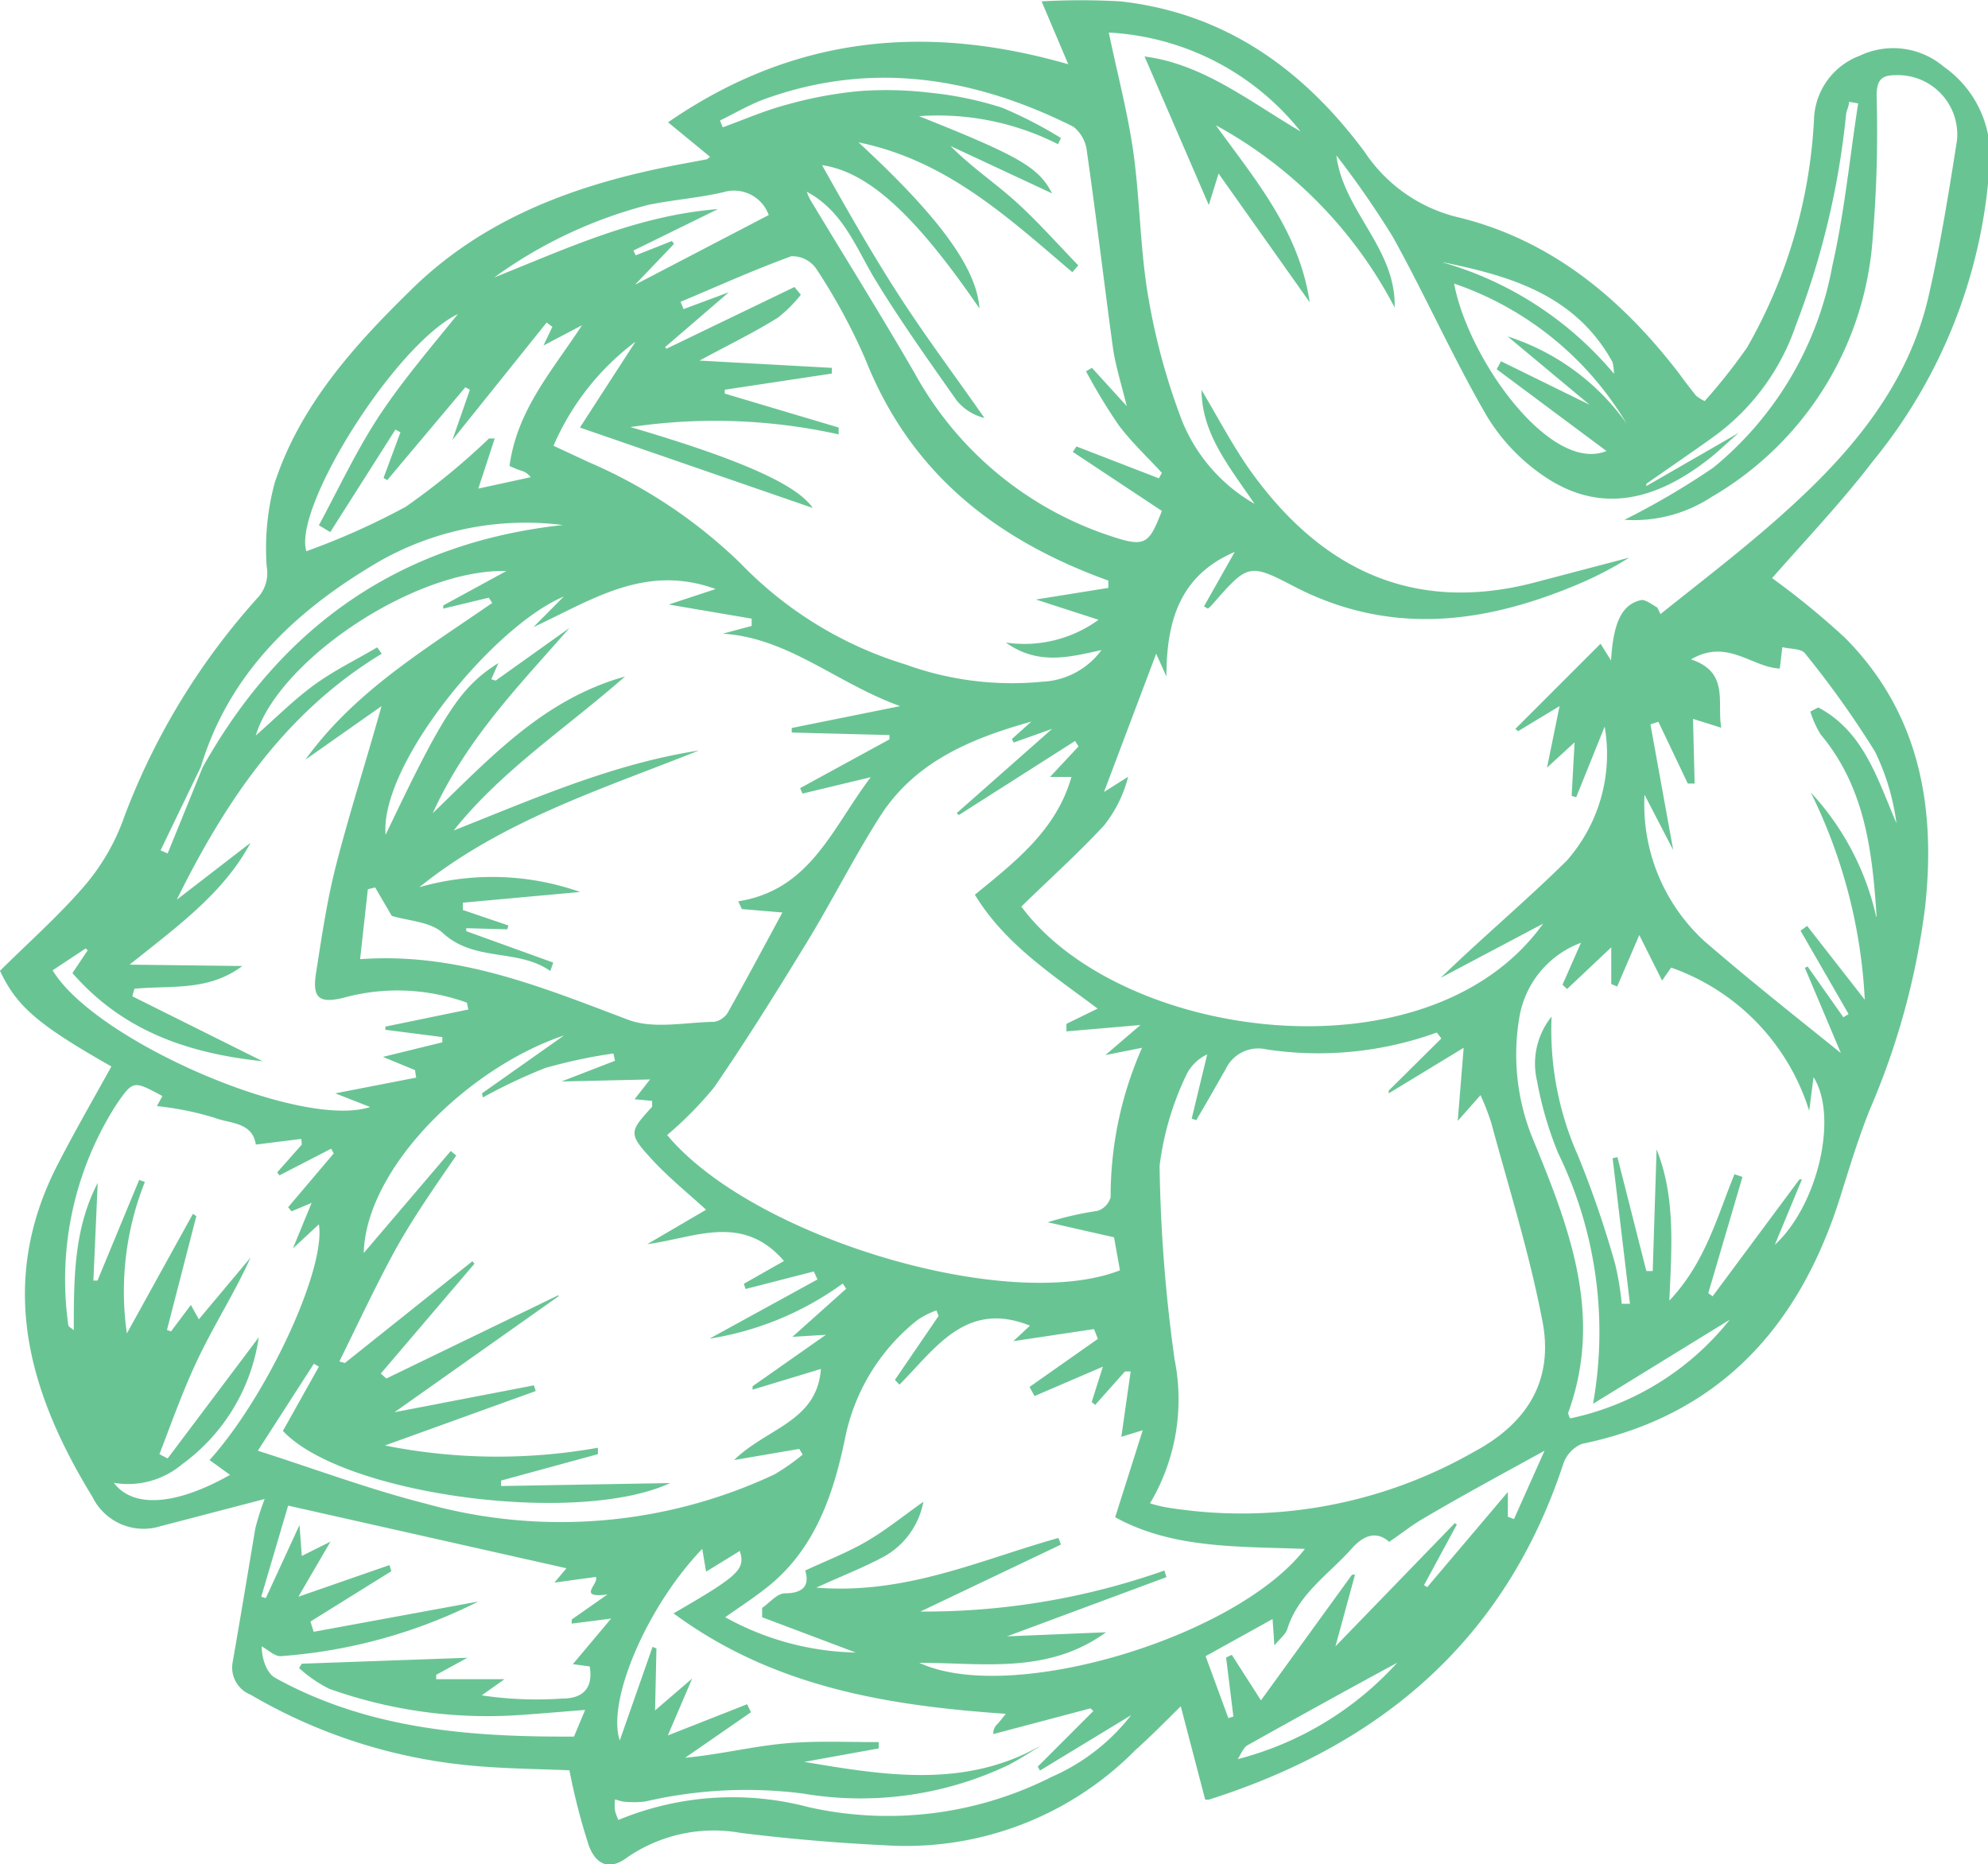 <svg xmlns="http://www.w3.org/2000/svg" viewBox="0 0 87.28 81.84"><defs><style>.cls-1{fill:#69c494;}</style></defs><title>Asset 24</title><g id="Layer_2" data-name="Layer 2"><g id="Layer_1-2" data-name="Layer 1"><path class="cls-1" d="M46.9,2.82,45.73.06a30.79,30.79,0,0,1,3.46,0c4.6.51,8.05,3,10.73,6.62a6.83,6.83,0,0,0,4.14,2.87c4.07,1,7.17,3.59,9.69,6.89.23.32.47.63.72.94a2.3,2.3,0,0,0,.37.23,25.27,25.27,0,0,0,1.86-2.35,22.44,22.44,0,0,0,2.94-10,3.09,3.09,0,0,1,2-2.81,3.43,3.43,0,0,1,3.7.48,4.76,4.76,0,0,1,2,4.44,22.83,22.83,0,0,1-5.1,12.86c-1.4,1.83-3,3.51-4.44,5.15A34.73,34.73,0,0,1,81,28c3.27,3.29,4,7.4,3.52,11.81a32.68,32.68,0,0,1-2.42,8.88c-.51,1.27-.91,2.59-1.32,3.9-1.8,5.68-5.3,9.55-11.33,10.8a1.45,1.45,0,0,0-.82.89C66.08,72,60.65,76.59,53.1,79a.4.4,0,0,1-.19,0l-1.07-4.09c-.76.75-1.35,1.35-2,1.93a14.15,14.15,0,0,1-11,4.17q-3.16-.15-6.31-.54a6.7,6.7,0,0,0-5,1.08c-.89.66-1.41.17-1.67-.5A27.64,27.64,0,0,1,25,77.72c-1.4-.06-2.94-.07-4.45-.22A23.38,23.38,0,0,1,11,74.4,1.28,1.28,0,0,1,10.21,73c.35-2,.67-3.94,1-5.9a10.77,10.77,0,0,1,.41-1.29L7.06,67a2.5,2.5,0,0,1-3-1.28c-2.83-4.62-4.2-9.4-1.53-14.59.75-1.46,1.57-2.88,2.36-4.31C1.69,45,.74,44.2,0,42.62c1.29-1.28,2.63-2.46,3.77-3.8a9.51,9.51,0,0,0,1.7-3,30.28,30.28,0,0,1,5.89-9.63,1.6,1.6,0,0,0,.35-1.31,11,11,0,0,1,.35-3.68c1.11-3.38,3.46-6,5.92-8.41,3.31-3.29,7.49-4.76,12-5.6L31,7s.06,0,.17-.12L29.33,5.37C34.78,1.61,40.57,1,46.9,2.82ZM8.82,33.66,7.05,37.33l.31.14L8.9,33.68c3.47-6.19,8.65-9.85,15.81-10.63a13,13,0,0,0-8.1,1.62C13,26.79,10.08,29.51,8.82,33.66ZM76.34,19c-.6.52-1,.92-1.46,1.26-2.17,1.65-4.52,2.31-6.95.74a8.53,8.53,0,0,1-2.65-2.73c-1.49-2.56-2.69-5.28-4.13-7.87a40.83,40.83,0,0,0-2.48-3.58c.31,2.46,2.63,4.09,2.56,6.68a19.27,19.27,0,0,0-7.85-8c1.73,2.39,3.66,4.65,4.12,7.77l-4-5.65L53.07,9,50.25,2.48c2.58.33,4.64,2,6.85,3.29a11.53,11.53,0,0,0-8.42-4.34c.37,1.78.82,3.47,1.07,5.19.3,2.12.3,4.29.66,6.4a28.63,28.63,0,0,0,1.48,5.44,7.39,7.39,0,0,0,3.19,3.66c-1.17-1.71-2.31-3.09-2.33-5,.76,1.27,1.42,2.55,2.25,3.69,3.07,4.21,7.07,6.12,12.31,4.78l4.22-1.11a15.62,15.62,0,0,1-2.37,1.22c-4.1,1.71-8.19,2.19-12.32.06-2-1.05-2.06-1-3.59.75a1.47,1.47,0,0,1-.22.21l-.17-.1,1.35-2.39c-2.34,1-3,2.92-3,5.47l-.45-1-2.29,6.07,1.06-.67a5.66,5.66,0,0,1-1.06,2.14c-1.14,1.23-2.4,2.36-3.63,3.56,4.35,5.88,17.89,7.75,22.91.75l-4.5,2.38c1.85-1.79,3.77-3.4,5.54-5.15a7.06,7.06,0,0,0,1.66-5.88L69.2,35,69,34.94l.13-2.35L67.92,33.7,68.47,31l-1.82,1.1L66.53,32l3.74-3.74.46.74c.1-1.7.49-2.49,1.35-2.66.2,0,.46.21.68.33l.14.29c2-1.6,4-3.12,5.85-4.83,2.74-2.52,5.06-5.38,5.92-9.12.52-2.26.89-4.56,1.25-6.86a2.61,2.61,0,0,0-2.71-2.85c-.63,0-.82.24-.82.92a55.68,55.68,0,0,1-.17,6.2,14.29,14.29,0,0,1-7.08,11.4,6.21,6.21,0,0,1-3.82,1,33.55,33.55,0,0,0,3.9-2.29,14.9,14.9,0,0,0,5.23-8.88c.53-2.33.76-4.74,1.13-7.11l-.4-.07c0,.19-.11.37-.13.55a35.62,35.62,0,0,1-2.21,9.27,10,10,0,0,1-3.56,4.85c-1,.72-2,1.4-3,2.1l0,.1ZM48.53,46.32,50.07,45l-3.25.28,0-.33,1.37-.67c-2-1.5-4.07-2.83-5.39-5,1.8-1.47,3.58-2.85,4.24-5.17l-.94,0,1.25-1.34-.15-.24-5.1,3.25L42,35.7,46.19,32l-1.69.6-.07-.16.85-.76c-2.76.77-5.13,1.81-6.63,4.14-1.15,1.8-2.11,3.72-3.22,5.54-1.32,2.16-2.65,4.3-4.08,6.38a16.26,16.26,0,0,1-2.06,2.09c3.75,4.51,15,7.85,19.88,5.94l-.26-1.45L46,53.66a14.33,14.33,0,0,1,2.18-.5.87.87,0,0,0,.58-.6A16.14,16.14,0,0,1,50.14,46ZM16.9,63.46a25.15,25.15,0,0,0,9.35.1l0,.28L22,65l0,.24,7.42-.13c-4.07,1.89-14.37.52-17-2.29L14,60l-.22-.13-2.46,3.82c2.54.81,4.91,1.7,7.36,2.32A22.09,22.09,0,0,0,34,64.73a9.54,9.54,0,0,0,1.24-.87l-.15-.25-2.86.49c1.43-1.41,3.64-1.68,3.81-4l-3,.91,0-.15,3.22-2.26-1.47.09,2.36-2.11L37,56.35a13.53,13.53,0,0,1-5.85,2.42l4.74-2.6-.16-.35-3,.77-.07-.23,1.76-1c-1.84-2.13-3.95-1-6-.74L31,53.11c-.87-.79-1.67-1.44-2.37-2.2-1.06-1.15-1-1.22,0-2.32,0,0,0-.13,0-.26l-.77-.07.68-.87-3.89.09L27,46.57l-.07-.32a22.44,22.44,0,0,0-3,.64,24.22,24.22,0,0,0-2.73,1.29L21.16,48l3.6-2.54c-4.17,1.39-8.69,5.79-8.79,9.55l3.82-4.48.24.2c-1,1.46-2,2.88-2.81,4.39s-1.55,3.09-2.32,4.65l.24.07,5.6-4.47.09.11-4.11,4.82.24.22,7.56-3.66,0,.05L17.32,62l6.12-1.18.08.25ZM15.81,42.11c4.31-.31,8,1.24,11.77,2.66,1.11.42,2.51.11,3.78.09a.89.89,0,0,0,.59-.4c.81-1.44,1.59-2.9,2.4-4.4l-1.78-.15-.16-.34c3.18-.5,4.13-3.23,5.82-5.45l-3,.72-.1-.24,3.92-2.14,0-.19-4.29-.11,0-.2L39.52,31c-2.79-1-4.9-3-7.79-3.18L33,27.48v-.32l-3.64-.62,2.06-.68c-3.11-1.13-5.44.49-8,1.67l1.33-1.34c-3.11,1.31-8.09,7.4-7.82,10.46,2.52-5.3,3.28-6.49,4.95-7.54l-.31.71.19.06L25,27.57c-2.17,2.49-4.5,4.83-6,8.13,2.59-2.5,4.88-5,8.44-6C24.82,32,22,33.84,19.92,36.46c3.53-1.4,7-2.93,10.76-3.51-4.23,1.69-8.62,3.06-12.27,6a11.62,11.62,0,0,1,7.06.21l-5.15.47,0,.32,2,.68-.05.17-1.8-.05v.13l3.82,1.38-.13.37c-1.41-1-3.32-.38-4.72-1.67-.54-.5-1.52-.53-2.24-.75l-.73-1.25-.32.08ZM64,49.21,64.26,46l-3.29,2,0-.12,2.31-2.29-.2-.26a15.26,15.26,0,0,1-7.48.74,1.58,1.58,0,0,0-1.78.85c-.43.76-.86,1.51-1.3,2.26l-.2-.07L53,46.29a1.92,1.92,0,0,0-.91.89,12.88,12.88,0,0,0-1.18,4,67.44,67.44,0,0,0,.66,8.51A8.93,8.93,0,0,1,50.49,66a6.12,6.12,0,0,0,.68.17,20.52,20.52,0,0,0,13.52-2.42c2.46-1.31,3.56-3.26,3-5.89-.56-2.89-1.45-5.72-2.22-8.57A11.08,11.08,0,0,0,65,48.08ZM41.21,57.77l-.1-.24a3.69,3.69,0,0,0-.84.43,8.82,8.82,0,0,0-3.17,5.19c-.53,2.56-1.38,5-3.57,6.65-.51.4-1.06.75-1.69,1.2a12.29,12.29,0,0,0,5.73,1.55L33.46,71l0-.41c.33-.22.64-.63,1-.64.83,0,1.09-.37.89-1,.95-.44,1.85-.79,2.68-1.27s1.62-1.12,2.51-1.75a3.49,3.49,0,0,1-1.7,2.39c-.88.48-1.82.84-3,1.38,3.94.32,7.22-1.23,10.63-2.18l.11.29-6.17,2.94a31.61,31.61,0,0,0,10.71-1.8l.09.29-7,2.6,4.35-.18C46,73.52,43.14,73,40.36,73c4,1.87,13.93-1.11,16.93-5-2.9-.11-5.81,0-8.33-1.39l1.21-3.82-.94.29.41-2.87-.25,0-1.31,1.47-.15-.13L48.42,60l-3,1.29-.22-.4,3-2.11-.17-.43-3.54.53.73-.68c-2.81-1.13-4.15,1-5.73,2.59l-.2-.21Zm-4.39-39,0,.3a25.1,25.1,0,0,0-9.14-.32c4.88,1.43,7.32,2.54,8,3.55L25.46,18.77,27.9,15a11.34,11.34,0,0,0-3.6,4.57l1.57.73a22.07,22.07,0,0,1,6.65,4.44,16.91,16.91,0,0,0,7.23,4.43,13.71,13.71,0,0,0,6,.76,3.42,3.42,0,0,0,2.61-1.39c-1.39.3-2.77.69-4.2-.33a5.55,5.55,0,0,0,4.07-1l-2.75-.89,3.18-.51,0-.32C43.77,23.72,40,20.82,38,15.79a25.89,25.89,0,0,0-2.17-4,1.28,1.28,0,0,0-1.09-.54c-1.65.6-3.24,1.32-4.86,2l.13.32L32,12.83l-2.8,2.41.06.07,5.62-2.71.28.34a6,6,0,0,1-1,1c-1,.63-2.15,1.19-3.45,1.89l5.81.32,0,.25-4.7.71,0,.17Zm12.65-.94c-.25-1-.5-1.8-.61-2.57-.39-2.86-.73-5.74-1.14-8.6a1.59,1.59,0,0,0-.6-1.1c-4.36-2.18-8.87-2.91-13.58-1.2-.67.25-1.29.62-1.93.93l.12.3c.94-.34,1.87-.75,2.83-1A17.85,17.85,0,0,1,37.72,4a16,16,0,0,1,3.1.07A15.29,15.29,0,0,1,44,4.73a18.55,18.55,0,0,1,2.58,1.33l-.13.27A11.65,11.65,0,0,0,40.35,5.1c4.44,1.77,5.25,2.25,5.84,3.39L41.73,6.41c.93.94,2,1.65,2.93,2.5s1.79,1.82,2.68,2.74l-.26.3c-2.8-2.38-5.51-4.91-9.39-5.7,3.57,3.29,5.2,5.55,5.31,7.29-2.89-4.22-4.93-6-6.91-6.29,1,1.78,2.11,3.75,3.32,5.63s2.54,3.65,3.81,5.47A2.27,2.27,0,0,1,42,17.58c-1.23-1.75-2.47-3.49-3.58-5.31-.84-1.39-1.4-3-3-3.85a2.86,2.86,0,0,0,.16.36c1.53,2.54,3.1,5.05,4.58,7.61a15.25,15.25,0,0,0,8.5,7.11c1.62.55,1.77.42,2.35-1.07L47.1,19.84l.16-.24L50.88,21l.13-.24c-.64-.7-1.34-1.35-1.9-2.1a25.52,25.52,0,0,1-1.43-2.36l.26-.15ZM2.31,42.6c1.88,3.11,10.89,7,13.94,6L14.72,48l3.55-.69-.05-.33-1.41-.58,2.61-.64,0-.23-2.5-.32,0-.14,3.64-.75-.06-.3a8.94,8.94,0,0,0-5.44-.21c-1.05.25-1.35,0-1.19-1.06.25-1.59.48-3.19.88-4.75.59-2.3,1.32-4.56,2-7l-3.34,2.35c2.16-3,5.26-4.84,8.2-6.88l-.15-.23-2,.48,0-.14,2.77-1.51c-4-.11-10,3.91-11,7.22.88-.77,1.66-1.56,2.55-2.21s1.85-1.11,2.78-1.66l.2.28c-4.23,2.56-6.86,6.47-9,10.8L11,37c-1.18,2.2-3.16,3.63-5.31,5.35l4.95.06c-1.51,1.13-3.16.84-4.74,1l-.09.33,5.72,2.85c-3.35-.35-6.17-1.37-8.35-3.87l.67-1-.09-.08Zm71,14.48c1.58-1.69,2.08-3.68,2.84-5.53l.35.12L75,56.77l.19.14L79,51.78l.11,0-1.19,2.87c1.88-1.72,2.8-5.62,1.7-7.36l-.19,1.48a9.72,9.72,0,0,0-6.06-6.29l-.4.57-1-2L71,43.31l-.26-.11,0-1.61L68.8,43.42l-.2-.19.81-1.84a4.24,4.24,0,0,0-2.72,3.37,9.74,9.74,0,0,0,.57,5.15c1.6,3.89,3.16,7.8,1.59,12.11,0,0,0,.13.09.25a12.16,12.16,0,0,0,7-4.33l-6,3.69a17.93,17.93,0,0,0-1.53-11,15.71,15.71,0,0,1-.93-3.18,3.29,3.29,0,0,1,.64-2.82,13.57,13.57,0,0,0,1.17,6.13,44.65,44.65,0,0,1,1.62,4.73,12.78,12.78,0,0,1,.29,1.75l.36,0-.76-6.39.21-.05,1.27,5h.28l.17-5.34C73.55,52.51,73.4,54.68,73.29,57.08Zm9.08-16.84c-.19-2.86-.5-5.66-2.46-8a4.47,4.47,0,0,1-.45-1l.35-.18c2,1.06,2.6,3.15,3.43,5.08A10.16,10.16,0,0,0,82.32,33a41.64,41.64,0,0,0-3.07-4.31c-.17-.23-.68-.19-1-.28l-.11.94c-1.23-.05-2.31-1.34-3.9-.4,1.7.56,1.13,1.89,1.33,3l-1.24-.39.07,2.84h-.3l-1.29-2.71-.35.11,1,5.52L72.2,34.89a8.14,8.14,0,0,0,2.62,6.42c2,1.73,4,3.31,6,4.92l-1.58-3.74.12-.06,1.57,2.23.23-.14-2.11-3.66.29-.21,2.53,3.24a23.13,23.13,0,0,0-2.37-9.1A11.82,11.82,0,0,1,82.37,40.24ZM9.2,64.1c2.52-2.79,5.12-8.39,4.8-10.35l-1.14,1.06.82-2-.88.37L12.65,53l2-2.36-.11-.21-2.27,1.17-.1-.13,1.08-1.22L13.23,50l-2,.25c-.14-1-1.16-.92-1.82-1.18a13.35,13.35,0,0,0-2.52-.51l.24-.44c-1.26-.68-1.28-.7-2,.34A14.24,14.24,0,0,0,3,58.18c0,.06.11.11.24.22,0-2.27,0-4.45,1.05-6.47L4.1,56.22h.18l1.83-4.42.25.09a13,13,0,0,0-.79,6.65l2.9-5.25.15.1-1.29,5,.18.06.87-1.16.35.63L11,55.21c-.67,1.49-1.53,2.84-2.23,4.28S7.56,62.39,7,63.84l.36.19,4-5.32A8.36,8.36,0,0,1,8,64.28a3.69,3.69,0,0,1-3,.82c.84,1.12,2.71,1,5.1-.35Zm4.43,7.09.14.45L21,70.31a22.88,22.88,0,0,1-8.69,2.4c-.26,0-.54-.28-.82-.43,0,.51.2,1.16.59,1.38,4.15,2.3,8.69,2.6,13.12,2.58l.49-1.17c-1.17.09-2.15.18-3.14.24a20.65,20.65,0,0,1-8.1-1.17,5.77,5.77,0,0,1-1.32-.91l.12-.19,7.27-.26-1.37.75,0,.19h3l-1,.71a16.27,16.27,0,0,0,3.54.14c.91,0,1.36-.46,1.2-1.41l-.74-.1,1.68-2-1.73.22,0-.18,1.57-1.1c-1.37.18-.36-.46-.51-.77l-1.82.25.53-.63L12.65,66.1l-1.18,4,.2.06,1.48-3.21.1,1.36,1.26-.63L13.1,70.1l4-1.39.08.27Zm32,5.5c-.46.27-.91.57-1.38.81a15.1,15.1,0,0,1-9,1.24,19.62,19.62,0,0,0-6.92.35,4.28,4.28,0,0,1-1,0L27,79a2.5,2.5,0,0,0,0,.49,2.32,2.32,0,0,0,.15.41,13.08,13.08,0,0,1,8.36-.56A15.91,15.91,0,0,0,46.19,78a8.93,8.93,0,0,0,3.47-2.7l-4,2.43-.1-.17L48,75.12,47.88,75l-4.27,1.13a.54.54,0,0,1,.19-.45c.1-.11.19-.23.36-.44-5.25-.36-10.23-1.19-14.59-4.41,2.89-1.67,3.16-1.93,2.91-2.74L31,69l-.17-1c-2.44,2.54-4.2,6.69-3.62,8.41l1.44-4.11.17.07-.06,2.72,1.63-1.4-1.07,2.5,3.48-1.37.17.35-2.89,2c1.49-.14,2.87-.48,4.28-.62s2.81-.06,4.22-.07v.28l-3.27.59C38.81,77.94,42.3,78.52,45.6,76.69Zm-25-59.58L20.43,17,17,21.08l-.16-.1.74-2-.22-.12-2.86,4.5L14,23.06c.87-1.61,1.65-3.29,2.66-4.82s2.27-3,3.44-4.45c-2.75,1.33-7.24,8.49-6.65,10.41a31.64,31.64,0,0,0,4.36-1.95,30.8,30.8,0,0,0,3.66-3l.25,0L21,21.45l2.3-.5a.78.78,0,0,0-.43-.29c-.16-.05-.31-.12-.5-.2.33-2.48,1.9-4.21,3.18-6.18l-1.69.89.39-.82L24,14.16l-4.14,5.16Zm38,55.17,5.24-5.41.09.06-1.44,2.66.14.09L66.2,65.5l0,1.09.27.1,1.34-3c-2,1.1-3.67,2-5.36,3-.5.29-.95.66-1.46,1-.56-.5-1.13-.28-1.63.28-1,1.13-2.36,2-2.84,3.54-.07.24-.33.43-.57.73l-.08-1.16-2.94,1.63,1,2.72.22-.07-.32-2.59.25-.12,1.28,2,4-5.52.13,0ZM70.53,19.8l-4.82-3.59.19-.35,3.89,1.91-3.6-3a10.23,10.23,0,0,1,5.22,3.82,14.13,14.13,0,0,0-7.57-6.14C64.47,15.79,68.08,20.8,70.53,19.8ZM33.75,9.44a1.62,1.62,0,0,0-2-1c-1.08.25-2.19.33-3.27.55a20,20,0,0,0-6.78,3.19c3.16-1.26,6.26-2.72,9.82-3L27.81,11l.1.21,1.59-.63.09.13-1.71,1.79ZM61.34,73c-2,1.08-4.28,2.34-6.57,3.62-.19.11-.29.4-.43.61A14.25,14.25,0,0,0,61.34,73Zm2-61.48a15.31,15.31,0,0,1,7.52,4.89,2.73,2.73,0,0,0-.06-.5,6.82,6.82,0,0,0-.39-.64C68.74,12.83,66.12,12.08,63.38,11.52Z"/></g></g></svg>